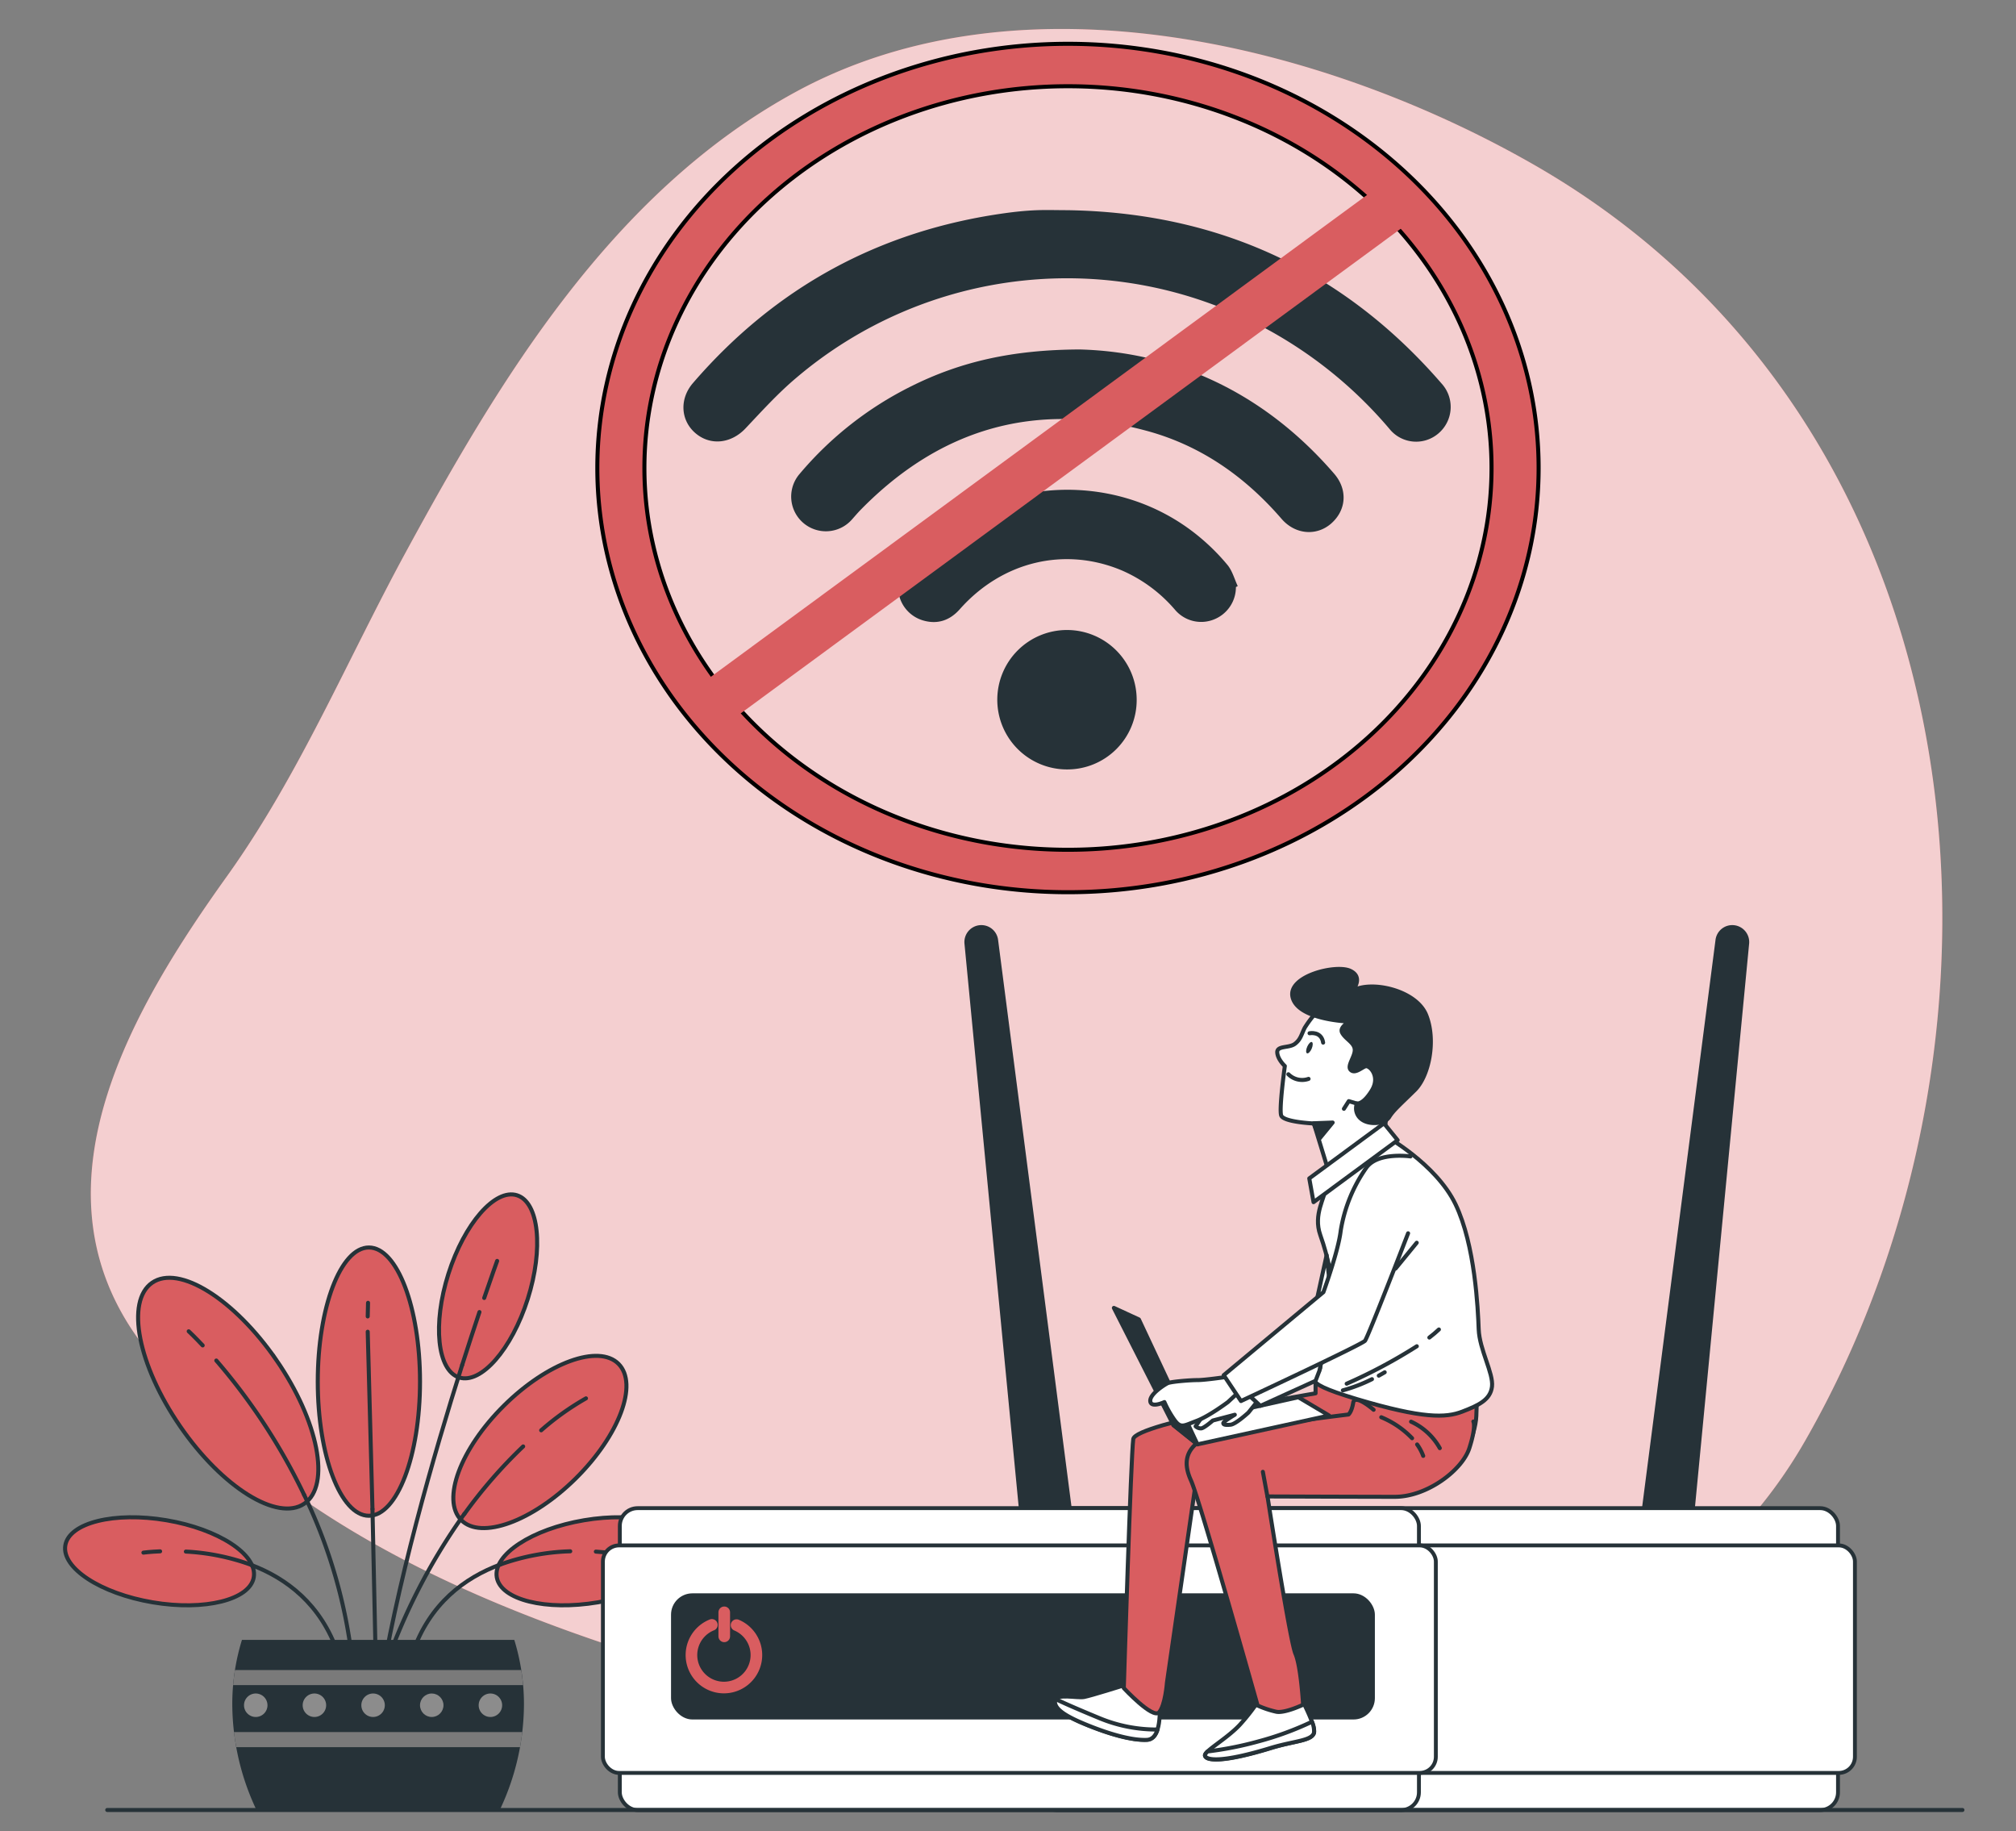 <svg width="500" height="454" xmlns="http://www.w3.org/2000/svg">
 <rect width="100%" height="100%" fill="#808080" stroke="none"/>
 <g>
  <title>Layer 1</title>
  <g id="freepik--background-simple--inject-2" transform="matrix(1.022 0 0 1.024 279.698 -8.7)">
   <path d="m126.12,397.84a118.5,118.5 0 0 0 38.24,-40.42c57.16,-99.42 44.25,-246.16 -65.83,-309.06c-50.88,-29.07 -124.12,-47.47 -179.1,-17.61c-44.6,24.22 -71.94,69.81 -94.55,111.3c-14.23,26.09 -25.94,54.17 -43.45,78.58c-22.73,31.66 -47.74,73.94 -22.49,110.72c34.41,50.1 99.4,73 158.34,88c63.94,16.34 135.83,18.66 194.89,-13.21q7.17,-3.83 13.95,-8.3z" fill="#D95D60" id="svg_1"/>
   <path d="m126.12,397.84a118.5,118.5 0 0 0 38.24,-40.42c57.16,-99.42 44.25,-246.16 -65.83,-309.06c-50.88,-29.07 -124.12,-47.47 -179.1,-17.61c-44.6,24.22 -71.94,69.81 -94.55,111.3c-14.23,26.09 -25.94,54.17 -43.45,78.58c-22.73,31.66 -47.74,73.94 -22.49,110.72c34.41,50.1 99.4,73 158.34,88c63.94,16.34 135.83,18.66 194.89,-13.21q7.17,-3.83 13.95,-8.3z" fill="#fff" opacity="0.7" id="svg_2"/>
  </g>
  <g id="freepik--wifi-icon--inject-2" transform="matrix(0.886 0 0 0.886 261.76 6.262)">
   <path d="m3.337,51.753c42,0.65 77.12,16.6 104.75,48.5a9.71,9.71 0 0 1 -0.9,14a9.58,9.58 0 0 1 -13.67,-1.28a120.2,120.2 0 0 0 -35.33,-28.48a117.06,117.06 0 0 0 -130.8,14.24c-5.08,4.29 -9.6,9.28 -14.18,14.13c-4,4.21 -9.81,4.88 -14,1.27s-4.45,-9.64 -0.67,-14q34.71,-40.25 87.38,-47.55c2.75,-0.38 5.52,-0.67 8.3,-0.8c3.03,-0.14 6.08,-0.03 9.12,-0.03z" fill="#263238" id="svg_3"/>
   <path d="m6.807,90.733c26.57,0.69 51.56,12 71.21,34.76c3.88,4.48 3.43,10.26 -0.88,14c-4.09,3.52 -10,3.05 -13.81,-1.33c-10.26,-11.88 -22.69,-20.59 -37.85,-24.68c-30.89,-8.34 -57.6,-0.74 -80,22.13c-0.83,0.85 -1.6,1.76 -2.39,2.65a9.71,9.71 0 1 1 -14.68,-12.72a97.47,97.47 0 0 1 31.33,-24.56c13.79,-6.87 28.36,-10.18 47.07,-10.25z" fill="#263238" id="svg_4"/>
   <path d="m50.527,157.223a9.72,9.72 0 0 1 -6.21,9.09a9.59,9.59 0 0 1 -10.83,-2.72a41.17,41.17 0 0 0 -14.84,-11c-16,-6.76 -33.55,-2.56 -45.42,10.84c-2.81,3.18 -6.32,4.33 -10.38,3.1a9.71,9.71 0 0 1 -4.51,-15.65c20.32,-24.5 57.7,-28 82.15,-7.54a59,59 0 0 1 7.69,7.71c1.35,1.64 1.93,3.91 2.86,5.9l-0.51,0.27z" fill="#263238" id="svg_5"/>
   <path d="m3.297,208.263a19.51,19.51 0 1 1 19.45,-19.38a19.42,19.42 0 0 1 -19.45,19.38z" fill="#263238" id="svg_6"/>
  </g>
  <g id="freepik--Plant--inject-2" transform="matrix(1 0 0 1 274.1 1.648)">
   <ellipse cx="-182.61" cy="340.93" rx="12.68" ry="33.26" fill="#D95D60" stroke="#263238" stroke-miterlimit="10" id="svg_16"/>
   <ellipse cx="-399.26" cy="677.3" rx="23.7" ry="10.32" fill="#D95D60" stroke="#263238" stroke-miterlimit="10" id="svg_17" transform="rotate(-72.37 -522.22 329.01)"/>
   <path d="m-236.25,395.65c-12.91,-2.19 -22.6,-8.52 -21.65,-14.13s12.19,-8.4 25.09,-6.22s22.6,8.52 21.65,14.13s-12.19,8.4 -25.09,6.22z" fill="#D95D60" stroke="#263238" stroke-miterlimit="10" id="svg_18"/>
   <path d="m-131.27,364.9c-10.78,10.69 -23.52,15.33 -28.45,10.35s-0.19,-17.67 10.59,-28.36s23.52,-15.33 28.45,-10.35s0.19,17.67 -10.59,28.36z" fill="#D95D60" stroke="#263238" stroke-miterlimit="10" id="svg_19"/>
   <path d="m-205.56,335.57c10.43,15.13 13.56,31.07 6.94,35.61s-20.38,-4.03 -30.81,-19.18s-13.57,-31 -6.94,-35.59s20.37,4.04 30.81,19.16z" fill="#D95D60" stroke="#263238" stroke-miterlimit="10" id="svg_20"/>
   <line x1="-181.72" y1="372.53" x2="-180.74" y2="418.26" fill="none" stroke="#263238" stroke-linecap="round" stroke-miterlimit="10" id="svg_21"/>
   <line x1="-182.9" y1="328.56" x2="-181.72" y2="372.53" fill="none" stroke="#263238" stroke-linecap="round" stroke-miterlimit="10" id="svg_22"/>
   <line x1="-182.82" y1="321.39" x2="-182.9" y2="324.76" fill="none" stroke="#263238" stroke-linecap="round" stroke-miterlimit="10" id="svg_23"/>
   <path d="m-198.67,369a127.65,127.65 0 0 1 12.53,48" fill="none" stroke="#263238" stroke-linecap="round" stroke-miterlimit="10" id="svg_24"/>
   <path d="m-220.45,335.7a150.6,150.6 0 0 1 21.78,33.3" fill="none" stroke="#263238" stroke-linecap="round" stroke-miterlimit="10" id="svg_25"/>
   <path d="m-227.3,328.45s1.31,1.21 3.47,3.5" fill="none" stroke="#263238" stroke-linecap="round" stroke-miterlimit="10" id="svg_26"/>
   <path d="m-158.93,373.72a150.09,150.09 0 0 0 -20.56,40.79" fill="none" stroke="#263238" stroke-linecap="round" stroke-miterlimit="10" id="svg_27"/>
   <path d="m-144.35,357a119.81,119.81 0 0 0 -14.58,16.76" fill="none" stroke="#263238" stroke-linecap="round" stroke-miterlimit="10" id="svg_28"/>
   <path d="m-128.77,345.08a66.64,66.64 0 0 0 -11.11,7.92" fill="none" stroke="#263238" stroke-linecap="round" stroke-miterlimit="10" id="svg_29"/>
   <path d="m-159.47,336.79c-7,22.11 -16.45,54.77 -20.85,83.13" fill="none" stroke="#263238" stroke-linecap="round" stroke-miterlimit="10" id="svg_30"/>
   <path d="m-155.19,323.68c-1.25,3.73 -2.7,8.15 -4.28,13.11" fill="none" stroke="#263238" stroke-linecap="round" stroke-miterlimit="10" id="svg_31"/>
   <path d="m-150.8,311s-1.23,3.39 -3.21,9.19" fill="none" stroke="#263238" stroke-linecap="round" stroke-miterlimit="10" id="svg_32"/>
   <path d="m-211.81,386.37c8.78,3.33 17.34,9.75 21.51,21.91" fill="none" stroke="#263238" stroke-linecap="round" stroke-miterlimit="10" id="svg_33"/>
   <path d="m-228,383.07a55.5,55.5 0 0 1 16.21,3.3" fill="none" stroke="#263238" stroke-linecap="round" stroke-miterlimit="10" id="svg_34"/>
   <path d="m-238.53,383.33s1.56,-0.22 4.14,-0.32" fill="none" stroke="#263238" stroke-linecap="round" stroke-miterlimit="10" id="svg_35"/>
   <path d="m-125.8,395.65c12.91,-2.19 22.6,-8.52 21.65,-14.13s-12.19,-8.4 -25.1,-6.22s-22.59,8.52 -21.64,14.13s12.18,8.4 25.09,6.22z" fill="#D95D60" stroke="#263238" stroke-miterlimit="10" id="svg_36"/>
   <path d="m-150,386.27c-8.88,3.29 -17.58,9.72 -21.79,22" fill="none" stroke="#263238" stroke-linecap="round" stroke-miterlimit="10" id="svg_37"/>
   <path d="m-132.67,383a56,56 0 0 0 -17.33,3.27" fill="none" stroke="#263238" stroke-linecap="round" stroke-miterlimit="10" id="svg_38"/>
   <path d="m-123.53,383.33s-1,-0.14 -2.79,-0.25" fill="none" stroke="#263238" stroke-linecap="round" stroke-miterlimit="10" id="svg_39"/>
   <path d="m-150.15,447.14a61.49,61.49 0 0 0 6,-26.18a54.13,54.13 0 0 0 -2.4,-16l-67.54,0a53.81,53.81 0 0 0 -2.4,16a61.63,61.63 0 0 0 6,26.18l60.34,0z" fill="#263238" id="svg_40"/>
   <path d="m-215.83,412.44c-0.19,1.23 -0.34,2.47 -0.45,3.74l71.91,0c-0.11,-1.27 -0.26,-2.51 -0.45,-3.74l-71.01,0z" fill="#7a7a7a" id="svg_41"/>
   <path d="m-145.13,431.56c0.22,-1.24 0.42,-2.49 0.57,-3.74l-71.52,0c0.15,1.25 0.34,2.5 0.57,3.74l70.38,0z" fill="#7a7a7a" id="svg_42"/>
   <path d="m-207.76,421.17a2.91,2.91 0 1 1 -2.91,-2.91a2.92,2.92 0 0 1 2.91,2.91z" fill="#8c8c8c" id="svg_43"/>
   <path d="m-193.21,421.17a2.91,2.91 0 1 1 -2.91,-2.91a2.91,2.91 0 0 1 2.91,2.91z" fill="#8c8c8c" id="svg_44"/>
   <path d="m-178.66,421.17a2.91,2.91 0 1 1 -2.91,-2.91a2.91,2.91 0 0 1 2.91,2.91z" fill="#8c8c8c" id="svg_45"/>
   <circle cx="-167.02" cy="421.17" r="2.91" fill="#8c8c8c" id="svg_46"/>
   <path d="m-149.56,421.17a2.91,2.91 0 1 1 -2.91,-2.91a2.91,2.91 0 0 1 2.91,2.91z" fill="#8c8c8c" id="svg_47"/>
  </g>
  <g id="freepik--Device--inject-2" transform="matrix(0.96 0 0 0.96 280.169 20.81)">
   <path d="m156.127,217.786l0,0a3.86,3.86 0 0 0 -4.27,3.35l-19.38,149.74l12.62,1.42l14.45,-150.29a3.88,3.88 0 0 0 -3.42,-4.22z" fill="#263238" stroke="#263238" stroke-linecap="round" stroke-linejoin="round" id="svg_48"/>
   <path d="m-38.753,217.786l0,0a3.86,3.86 0 0 1 4.27,3.35l19.4,149.74l-12.62,1.42l-14.47,-150.29a3.88,3.88 0 0 1 3.42,-4.22z" fill="#263238" stroke="#263238" stroke-linecap="round" stroke-linejoin="round" id="svg_49"/>
   <rect x="-23.443" y="367.856" width="206.45" height="77.98" rx="4.59" fill="#fff" stroke="#263238" stroke-linecap="round" stroke-linejoin="round" id="svg_50"/>
   <rect x="-27.813" y="377.476" width="215.19" height="58.76" rx="4.17" fill="#fff" stroke="#263238" stroke-linecap="round" stroke-linejoin="round" id="svg_51"/>
   <rect x="-131.713" y="367.856" width="206.45" height="77.98" rx="4.59" fill="#fff" stroke="#263238" stroke-linecap="round" stroke-linejoin="round" id="svg_52"/>
   <rect x="-136.083" y="377.476" width="215.19" height="58.76" rx="4.17" fill="#fff" stroke="#263238" stroke-linecap="round" stroke-linejoin="round" id="svg_53"/>
   <rect x="-117.983" y="390.356" width="180.84" height="31.58" rx="5.01" fill="#263238" stroke="#263238" stroke-linecap="round" stroke-linejoin="round" id="svg_54"/>
   <path d="m-107.933,398.006a8.39,8.39 0 1 0 6.38,0.06" fill="none" stroke="#D95D60" stroke-linecap="round" stroke-miterlimit="10" stroke-width="3px" id="svg_55"/>
   <line x1="-104.733" y1="394.756" x2="-104.733" y2="400.966" fill="none" stroke="#D95D60" stroke-linecap="round" stroke-miterlimit="10" stroke-width="3px" id="svg_56"/>
  </g>
  <g id="freepik--Character--inject-2" transform="matrix(1 0 0 1 274.1 1.648)">
   <path d="m4.67,416.23s-8.17,2.57 -9.9,2.9s-7,-1 -7.21,1s3.06,3.93 8.19,6s10.76,3.76 14.58,3.59s3.09,-7.7 3.3,-9s-8.96,-4.49 -8.96,-4.49z" fill="#fff" stroke="#263238" stroke-linecap="round" stroke-linejoin="round" id="svg_57"/>
   <path d="m-1.57,424.31c-6.39,-2.64 -9.37,-4 -10.67,-4.65a0.89,0.89 0 0 0 -0.2,0.51c-0.16,2.09 3.06,3.93 8.19,6s10.76,3.76 14.58,3.59c1.43,-0.07 2.22,-1.16 2.66,-2.57a36.87,36.87 0 0 1 -14.56,-2.88z" fill="#fff" stroke="#263238" stroke-linecap="round" stroke-linejoin="round" id="svg_58"/>
   <path d="m54.32,339.55l-2.14,1.17l0,3.11s-44.63,7.44 -45.21,11.33s-2.35,61.76 -2.35,61.76s7.2,7.75 8.75,6s1.95,-7.36 1.95,-7.36l7.4,-51.26s50.27,4.62 57.86,2.28s11.28,-12.44 11.47,-17.11s0.2,-6.81 0.2,-6.81l-34.25,-4.66l-3.68,1.55z" fill="#D95D60" stroke="#263238" stroke-linecap="round" stroke-linejoin="round" id="svg_59"/>
   <path d="m39.15,418.32l-0.32,0.53a50.44,50.44 0 0 1 -5.51,7.25c-3.31,3.5 -8.75,6.42 -8.56,7.58s3.89,1.95 16.53,-1.94c5.69,-1.75 9.92,-1.75 10.5,-3.7s-4.08,-10.3 -4.08,-10.3l-8.56,0.58z" fill="#fff" stroke="#263238" stroke-linecap="round" stroke-linejoin="round" id="svg_60"/>
   <path d="m51.79,428a5.46,5.46 0 0 0 -0.5,-2.74a76.92,76.92 0 0 1 -13.3,4.88a85.49,85.49 0 0 1 -12.61,2.49c-0.42,0.41 -0.66,0.76 -0.62,1c0.19,1.17 3.89,1.95 16.53,-1.94c5.71,-1.69 9.92,-1.69 10.5,-3.69z" fill="#fff" stroke="#263238" stroke-linecap="round" stroke-linejoin="round" id="svg_61"/>
   <path d="m66.58,347.91s-4.67,-4.08 -5.06,-1.75s-1.17,2.92 -1.17,2.92s-32.67,3.92 -36.35,6.22s-4.86,5.45 -2.72,10.12s16.53,55.82 16.53,55.82a23.76,23.76 0 0 0 4.67,1.55c2.14,0.39 6.61,-1.75 6.61,-1.75s-0.54,-9.53 -1.9,-12.64s-6.93,-39 -6.93,-39s23.61,0.09 31.59,0.09s16.72,-6.61 18.47,-12.06s1,-6.61 1,-6.61" fill="#D95D60" stroke="#263238" stroke-linecap="round" stroke-linejoin="round" id="svg_62"/>
   <line x1="40.24" y1="369.41" x2="39.11" y2="363.29" fill="none" stroke="#263238" stroke-linecap="round" stroke-linejoin="round" id="svg_63"/>
   <path d="m77.37,356.51a12.17,12.17 0 0 1 1.51,2.83" fill="none" stroke="#263238" stroke-linecap="round" stroke-linejoin="round" id="svg_64"/>
   <path d="m68.48,349.76a22.57,22.57 0 0 1 7.64,5.2" fill="none" stroke="#263238" stroke-linecap="round" stroke-linejoin="round" id="svg_65"/>
   <path d="m75.87,350.86a15.63,15.63 0 0 1 7.12,6.56" fill="none" stroke="#263238" stroke-linecap="round" stroke-linejoin="round" id="svg_66"/>
   <path d="m54.8,291.82s0,0.28 -0.05,0.76c-0.17,2.75 -3.22,6.84 -1.4,12c4.13,11.64 3.29,20.19 2.92,17.7c0.58,3.89 -2.92,12.25 -2.92,15s-7.2,3.13 9.14,8s22,4.65 26.06,3.09s7,-2.92 7.39,-6.22s-3.11,-9.14 -3.3,-14.2s-0.89,-20.89 -5.75,-31s-17.7,-17.12 -17.7,-17.12l-14.39,11.99z" fill="#fff" stroke="#263238" stroke-linecap="round" stroke-linejoin="round" id="svg_67"/>
   <path d="m80.4,330c0.85,-0.65 1.64,-1.31 2.37,-2" fill="none" stroke="#263238" stroke-linecap="round" stroke-linejoin="round" id="svg_68"/>
   <path d="m59.9,341.44a129.55,129.55 0 0 0 17.39,-9.28" fill="none" stroke="#263238" stroke-linecap="round" stroke-linejoin="round" id="svg_69"/>
   <path d="m66.17,340.32a39.69,39.69 0 0 1 -7.22,2.77" fill="none" stroke="#263238" stroke-linecap="round" stroke-linejoin="round" id="svg_70"/>
   <path d="m69.33,338.61s-0.55,0.34 -1.47,0.84" fill="none" stroke="#263238" stroke-linecap="round" stroke-linejoin="round" id="svg_71"/>
   <line x1="72.02" y1="312.9" x2="77.27" y2="306.49" fill="none" stroke="#263238" stroke-linecap="round" stroke-linejoin="round" id="svg_72"/>
   <path d="m53,248.69a28,28 0 0 0 -3.5,4.49c-0.85,1.68 -1,2.9 -2.45,4s-4.45,0.39 -4.37,2.12s1.88,3.38 1.88,3.38s-1.46,10.56 -0.91,12.24s8.11,2 8.11,2l3.85,12.54l13.59,-9.21l0.36,-3.65c0.34,-1.48 2.78,-6.06 4.8,-9.5s1.12,-12.5 -3.76,-16.4s-11.34,-3.5 -13.33,-3.64s-4.27,1.63 -4.27,1.63z" fill="#fff" stroke="#263238" stroke-linecap="round" stroke-linejoin="round" id="svg_73"/>
   <path d="m45.44,264.72a4.82,4.82 0 0 0 5,1.14" fill="none" stroke="#263238" stroke-linecap="round" stroke-linejoin="round" id="svg_74"/>
   <path d="m51.22,258.37c-0.33,0.77 -0.85,1.28 -1.16,1.15s-0.29,-0.87 0.05,-1.64s0.85,-1.28 1.15,-1.15s0.29,0.87 -0.04,1.64z" fill="#263238" id="svg_75"/>
   <path d="m50.69,254.55s2.93,-0.58 3.37,2.32" fill="none" stroke="#263238" stroke-linecap="round" stroke-linejoin="round" id="svg_76"/>
   <polygon points="51.71,276.87 56.42,276.69 53.19,280.63 51.71,276.87 " fill="#263238" stroke="#263238" stroke-linecap="round" stroke-linejoin="round" id="svg_77"/>
   <polyline points="62.46,271.99 60.42,271.38 59.21,273.28 " fill="none" stroke="#263238" stroke-linecap="round" stroke-linejoin="round" id="svg_78"/>
   <path d="m61.32,244.05s2.94,-3.38 -0.59,-5s-15.54,1.31 -14.25,6.58s12.5,5.94 13.57,6s-2.14,1.22 -1.26,2.82s3,2.4 3.11,4.13s-2,4.05 -1,5.06s2.6,-0.5 3.62,-0.89s3.81,2.42 1.61,6s-3.68,3.21 -3.68,3.21a3.34,3.34 0 0 0 1,3.81c2,1.69 6,1.19 7,-0.45s2.73,-3.12 6.33,-6.66s5.31,-12.48 2.82,-18.65s-13.78,-8.68 -18.28,-5.96z" fill="#263238" stroke="#263238" stroke-linecap="round" stroke-linejoin="round" id="svg_79"/>
   <polygon points="69.15,276.89 50.62,290.54 51.68,296.43 72.54,281.06 69.15,276.89 " fill="#fff" stroke="#263238" stroke-linecap="round" stroke-linejoin="round" id="svg_80"/>
   <polygon points="22.89,356.48 55.53,349.33 47.9,344.8 16.93,351.71 22.89,356.48 " fill="#fff" stroke="#263238" stroke-linecap="round" stroke-linejoin="round" id="svg_81"/>
   <polygon points="8.36,325.51 22.89,356.48 16.93,351.71 2.16,322.65 8.36,325.51 " fill="#263238" stroke="#263238" stroke-linecap="round" stroke-linejoin="round" id="svg_82"/>
   <path d="m34.61,343.31l-7.52,1.94l-4.66,6.75a1.86,1.86 0 0 0 1.42,0.52c0.78,-0.13 2.85,-1.95 2.85,-1.95l5.45,-1.43s-2.85,1.69 -2.85,2.08s0.52,0.52 1.81,0.39s4.41,-3 4.41,-3l2.08,-2.6l-2.99,-2.7z" fill="#fff" stroke="#263238" stroke-linecap="round" stroke-linejoin="round" id="svg_83"/>
   <polygon points="54.93,309.54 51.08,327.1 34.61,343.31 38.5,346.94 52.18,340.72 53.13,338.25 56.43,323.54 54.93,309.54 " fill="#fff" stroke="#263238" stroke-linecap="round" stroke-linejoin="round" id="svg_84"/>
   <path d="m30.05,339.77s-5.25,0.78 -7.19,0.78s-6.61,0.39 -7.39,0.78s-4.48,2.72 -4.28,4.47s3.5,0.2 3.5,0.2a24.77,24.77 0 0 0 2.53,4.47c1.55,2.14 2.33,1.36 5.44,0.2s7.78,-4.67 7.78,-4.67l2.73,-2.53l-3.12,-3.7z" fill="#fff" stroke="#263238" stroke-linecap="round" stroke-linejoin="round" id="svg_85"/>
   <path d="m75.72,285.09s-8,-1.17 -10.89,2.72a37.49,37.49 0 0 0 -6.42,15.76c-0.59,5.05 -4.28,15.17 -4.28,15.17l-24.73,20.59l4.28,6.41s30,-14 30.76,-14.94s10.69,-26.65 10.69,-26.65" fill="#fff" stroke="#263238" stroke-linecap="round" stroke-linejoin="round" id="svg_86"/>
  </g>
  <g id="freepik--Floor--inject-2" transform="matrix(1 0 0 1 274.1 1.648)">
   <line x1="-247.5" y1="447.14" x2="212.61" y2="447.14" fill="none" stroke="#263238" stroke-linecap="round" stroke-linejoin="round" id="svg_87"/>
  </g>
  <path stroke="null" d="m264.874,116.043m-116.726,0a116.726,105.182 0 1 0 233.452,0a116.726,105.182 0 1 0 -233.452,0zm116.726,0m-105.052,0a105.052,94.662 0 0 1 210.104,0a105.052,94.662 0 0 1 -210.104,0z" fill=" rgb(217, 93, 96)" stroke-miterlimit="10" id="svg_88"/>
  <rect x="215.193" y="-160.919" width="227.85" height="12.131" transform="matrix(0.771 -0.566 0.553 0.79 93.007 421.414)" fill=" rgb(217, 93, 96)" stroke-miterlimit="10" id="svg_89"/>
 </g>

</svg>